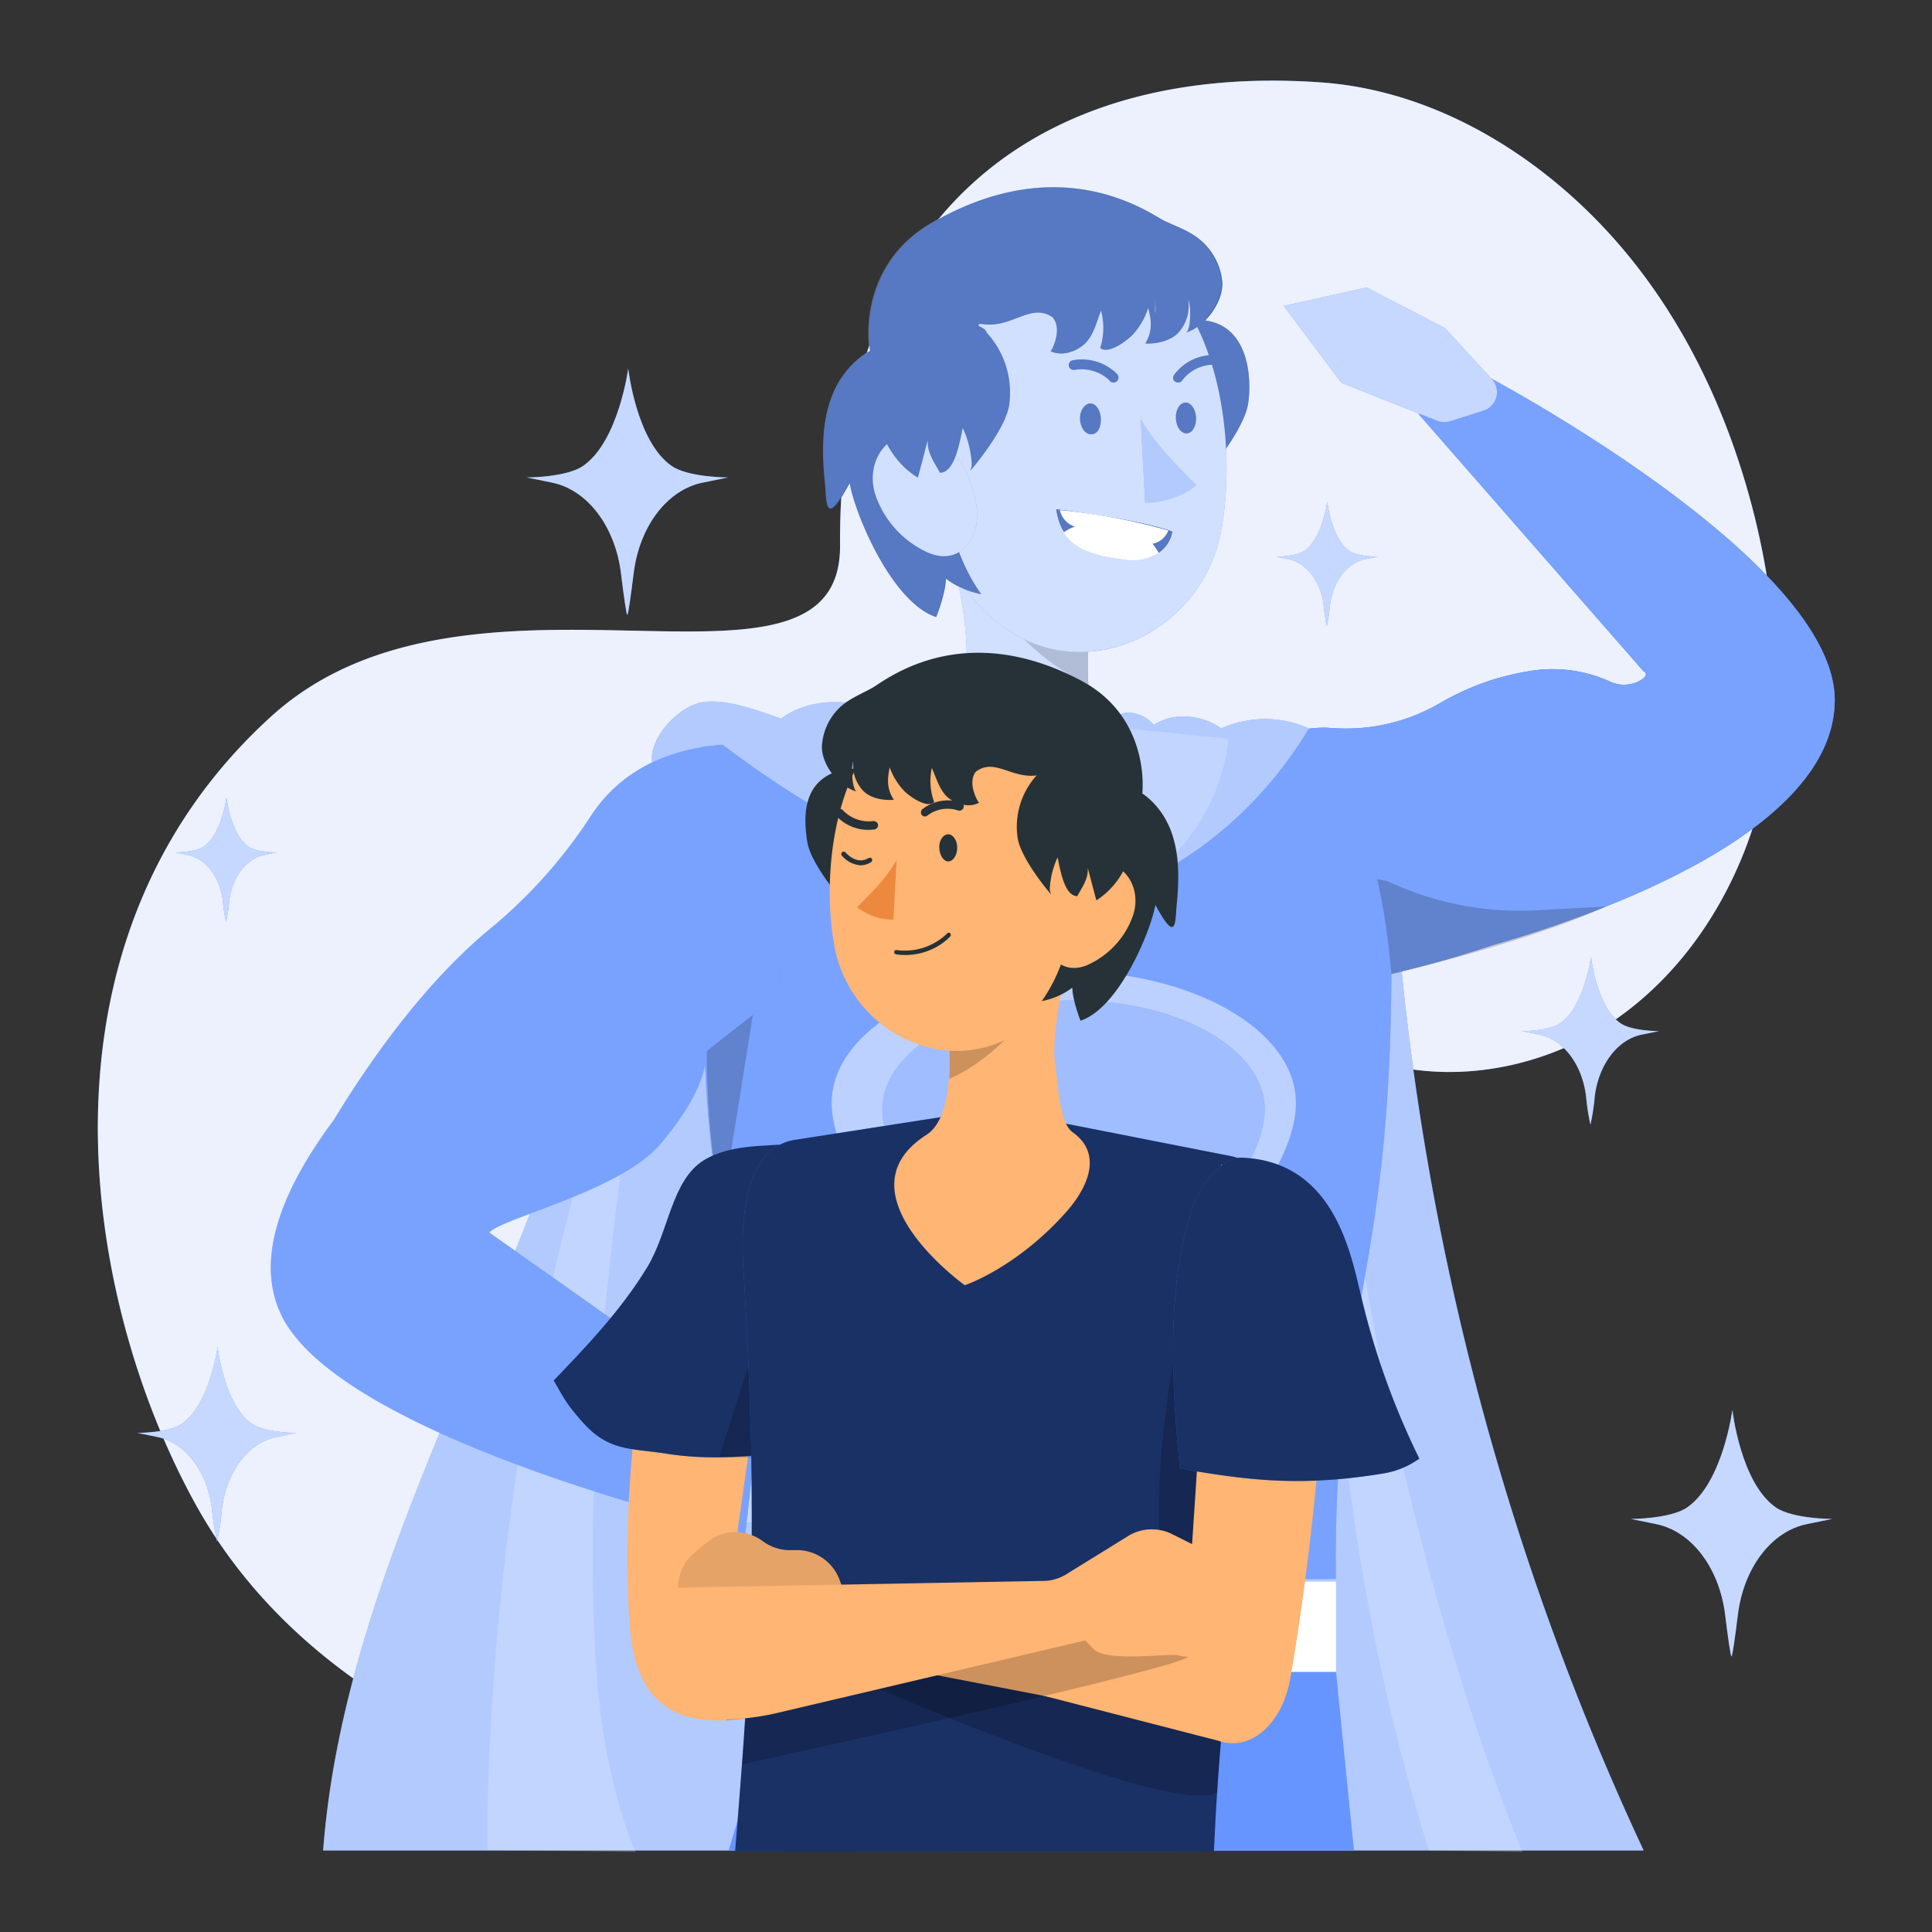 <?xml version="1.0" encoding="UTF-8" standalone="no"?>
<svg
   viewBox="0 0 420 420"
   version="1.1"
   id="svg109"
   sodipodi:docname="Self confidence-rafiki.svg"
   width="420"
   height="420"
   inkscape:version="1.3.2 (091e20e, 2023-11-25, custom)"
   xmlns:inkscape="http://www.inkscape.org/namespaces/inkscape"
   xmlns:sodipodi="http://sodipodi.sourceforge.net/DTD/sodipodi-0.dtd"
   xmlns="http://www.w3.org/2000/svg"
   xmlns:svg="http://www.w3.org/2000/svg">
  <rect x="0" y="0" width="420" height="420" fill="#333333" stroke="none"/>
  <defs
     id="defs109" />
  <sodipodi:namedview
     id="namedview109"
     pagecolor="#ffffff"
     bordercolor="#000000"
     borderopacity="0.25"
     inkscape:showpageshadow="2"
     inkscape:pageopacity="0.0"
     inkscape:pagecheckerboard="0"
     inkscape:deskcolor="#d1d1d1"
     inkscape:zoom="1.092"
     inkscape:cx="250"
     inkscape:cy="249.54212"
     inkscape:window-width="1920"
     inkscape:window-height="1001"
     inkscape:window-x="-9"
     inkscape:window-y="-9"
     inkscape:window-maximized="1"
     inkscape:current-layer="svg109" />
  <g
     id="freepik--background-simple--inject-511"
     transform="matrix(1.045,0,0,1.045,-38.812,-36.308)">
    <g
       style="opacity:0.9"
       id="g1">
      <path
         d="m 317.4,253.31 c 17.58,7.95 39.17,4.8 55.22,-6.07 16.05,-10.87 26.73,-28.62 31.17,-47.46 4.44,-18.84 3,-38.67 -1.6,-57.41 -5.46,-22.05 -15.52,-43.22 -31,-59.84 C 355.71,65.91 334.7,53.51 312,51.89 253.15,47.7 211.48,79.35 211.9,148.23 c 0.23,37.57 -76.84,-2.21 -118.36,35.57 -51.7,47 -39.15,121.47 -15.7,163.9 21.91,39.65 65.74,56.34 91.47,60.65 23.25,3.88 69.39,8.11 102.41,-29.17 24.41,-27.56 25.4,-101.05 25.31,-106.78 -0.09,-5.73 1.34,-11.73 5.22,-16 a 13.11,13.11 0 0 1 15.15,-3.09 z"
         style="fill:#407bff"
         id="path1" />
    </g>
    <g
       style="opacity:0.9"
       id="g2">
      <path
         d="m 317.4,253.31 c 17.58,7.95 39.17,4.8 55.22,-6.07 16.05,-10.87 26.73,-28.62 31.17,-47.46 4.44,-18.84 3,-38.67 -1.6,-57.41 -5.46,-22.05 -15.52,-43.22 -31,-59.84 C 355.71,65.91 334.7,53.51 312,51.89 253.15,47.7 211.48,79.35 211.9,148.23 c 0.23,37.57 -76.84,-2.21 -118.36,35.57 -51.7,47 -39.15,121.47 -15.7,163.9 21.91,39.65 65.74,56.34 91.47,60.65 23.25,3.88 69.39,8.11 102.41,-29.17 24.41,-27.56 25.4,-101.05 25.31,-106.78 -0.09,-5.73 1.34,-11.73 5.22,-16 a 13.11,13.11 0 0 1 15.15,-3.09 z"
         style="fill:#ffffff"
         id="path2" />
    </g>
  </g>
  <g
     id="freepik--character-2--inject-511"
     transform="matrix(1.045,0,0,1.045,-38.812,-36.308)">
    <path
       d="m 268.93,190.58 c -3.59,-2.32 -5,-7.76 -5.39,-13.47 a 68.45,68.45 0 0 1 0.53,-13 c 0.11,-1.1 0.27,-2.16 0.46,-3.16 a 28.56,28.56 0 0 1 0.64,-3 l -32.61,-13.46 c 3.58,5.4 6.31,22.69 5.55,28.25 -0.83,6.24 -1.08,15 -4.32,17.26 z"
       style="fill:#407bff"
       id="path3" />
    <g
       style="opacity:0.7"
       id="g4">
      <path
         d="m 268.93,190.58 c -3.59,-2.32 -5,-7.76 -5.39,-13.47 a 68.45,68.45 0 0 1 0.53,-13 c 0.11,-1.1 0.27,-2.16 0.46,-3.16 a 28.56,28.56 0 0 1 0.64,-3 l -32.61,-13.46 c 3.58,5.4 6.31,22.69 5.55,28.25 -0.83,6.24 -1.08,15 -4.32,17.26 z"
         style="fill:#ffffff"
         id="path4" />
    </g>
    <path
       d="m 233.79,190 c -7,5 -4,12.86 1.69,19.28 a 72,72 0 0 0 7.05,6.91 c 10.9,9.33 28,5.37 33.09,-8.05 2.23,-5.95 1.46,-12.33 -6.69,-17.55 z"
       style="fill:#ffb573"
       id="path5" />
    <path
       d="m 263.54,177.11 a 68.45,68.45 0 0 1 0.53,-13 c 0.11,-1.1 0.27,-2.16 0.46,-3.16 l -25.21,-4.84 c 5.29,5.24 12.68,15.96 24.22,21 z"
       style="opacity:0.2;isolation:isolate"
       id="path6" />
    <path
       d="m 296.8,118.64 c -0.8,5.42 -8.23,14.23 -7.87,13.7 a 3,3 0 0 0 0.3,-1.87 20.44,20.44 0 0 0 -1.77,-7.06 c -0.63,3 -1.59,9.29 -4.58,9.34 -1.19,-2.24 -2.65,-4.28 -2.44,-6.82 -0.69,2.6 -1.33,5.22 -2,7.82 -5.8,-3.57 -9.47,-11.81 -8.26,-18.69 a 13.13,13.13 0 0 1 1.71,-4.72 19.25,19.25 0 0 1 3.87,-4.19 c 3.79,-3.32 5.33,-4.86 10.31,-4.86 10.87,0 11.53,11.93 10.73,17.35 z"
       style="fill:#407bff"
       id="path7" />
    <path
       d="m 296.8,118.64 c -0.8,5.42 -8.23,14.23 -7.87,13.7 a 3,3 0 0 0 0.3,-1.87 20.44,20.44 0 0 0 -1.77,-7.06 c -0.63,3 -1.59,9.29 -4.58,9.34 -1.19,-2.24 -2.65,-4.28 -2.44,-6.82 -0.69,2.6 -1.33,5.22 -2,7.82 -5.8,-3.57 -9.47,-11.81 -8.26,-18.69 a 13.13,13.13 0 0 1 1.71,-4.72 19.25,19.25 0 0 1 3.87,-4.19 c 3.79,-3.32 5.33,-4.86 10.31,-4.86 10.87,0 11.53,11.93 10.73,17.35 z"
       style="opacity:0.3;isolation:isolate"
       id="path8" />
    <path
       d="m 291.17,145.18 c -4.05,22.07 -30.47,33.71 -47.91,17.9 -10.07,-9.11 -11.67,-20 -13.51,-36.92 -0.29,-2.57 -0.58,-5.27 -0.9,-8.14 a 30.44,30.44 0 0 1 1.34,-13.27 27.4,27.4 0 0 1 2.28,-5.11 30,30 0 0 1 35.83,-13.84 c 21.86,7.36 26.54,39.52 22.87,59.38 z"
       style="fill:#407bff"
       id="path9" />
    <path
       d="m 291.17,145.18 c -4.05,22.07 -30.47,33.71 -47.91,17.9 -10.07,-9.11 -11.67,-20 -13.51,-36.92 -0.29,-2.57 -0.58,-5.27 -0.9,-8.14 a 30.44,30.44 0 0 1 1.34,-13.27 27.4,27.4 0 0 1 2.28,-5.11 30,30 0 0 1 35.83,-13.84 c 21.86,7.36 26.54,39.52 22.87,59.38 z"
       style="opacity:0.7;fill:#ffffff"
       id="path10" />
    <path
       d="m 263.89,118.67 c 1.16,-0.08 2.17,1.32 2.26,3.09 0.09,1.77 -0.61,3.27 -1.91,3.34 -1.3,0.07 -2.32,-1.31 -2.42,-3.1 -0.1,-1.79 0.92,-3.26 2.07,-3.33 z"
       style="fill:#407bff"
       id="path11" />
    <path
       d="m 263.89,118.67 c 1.16,-0.08 2.17,1.32 2.26,3.09 0.09,1.77 -0.61,3.27 -1.91,3.34 -1.3,0.07 -2.32,-1.31 -2.42,-3.1 -0.1,-1.79 0.92,-3.26 2.07,-3.33 z"
       style="opacity:0.3;isolation:isolate"
       id="path12" />
    <path
       d="m 283.69,118.49 c 1.16,-0.08 2.17,1.3 2.27,3.07 0.1,1.77 -0.74,3.26 -1.92,3.34 -1.18,0.08 -2.19,-1.3 -2.29,-3.07 -0.1,-1.77 0.79,-3.27 1.94,-3.34 z"
       style="fill:#407bff"
       id="path13" />
    <path
       d="m 283.69,118.49 c 1.16,-0.08 2.17,1.3 2.27,3.07 0.1,1.77 -0.74,3.26 -1.92,3.34 -1.18,0.08 -2.19,-1.3 -2.29,-3.07 -0.1,-1.77 0.79,-3.27 1.94,-3.34 z"
       style="opacity:0.3;isolation:isolate"
       id="path14" />
    <path
       d="m 275.36,139.28 c 3,0.31 8.47,-1.51 10.64,-3.64 -4.13,-4.09 -8.74,-8.69 -11.57,-13.76 z"
       style="fill:#407bff"
       id="path15" />
    <path
       d="m 275.36,139.28 c 3,0.31 8.47,-1.51 10.64,-3.64 -4.13,-4.09 -8.74,-8.69 -11.57,-13.76 z"
       style="opacity:0.5;fill:#ffffff"
       id="path16" />
    <path
       d="m 260.58,111.71 a 8.42,8.42 0 0 1 7.3,2.11 v 0 a 1,1 0 0 0 0.21,0.25 1.049,1.049 0 1 0 1.37,-1.59 10.38,10.38 0 0 0 -9.09,-2.8 1,1 0 0 0 -0.88,1.18 0.91,0.91 0 0 0 0.22,0.49 1.07,1.07 0 0 0 0.87,0.36 z"
       style="fill:#407bff"
       id="path17" />
    <path
       d="m 260.58,111.71 a 8.42,8.42 0 0 1 7.3,2.11 v 0 a 1,1 0 0 0 0.21,0.25 1.049,1.049 0 1 0 1.37,-1.59 10.38,10.38 0 0 0 -9.09,-2.8 1,1 0 0 0 -0.88,1.18 0.91,0.91 0 0 0 0.22,0.49 1.07,1.07 0 0 0 0.87,0.36 z"
       style="opacity:0.3;isolation:isolate"
       id="path18" />
    <path
       d="m 290.92,109.59 v 0 a 1.06,1.06 0 0 0 -1.06,-1 10.21,10.21 0 0 0 -8.51,4.19 v 0 a 1,1 0 0 0 0.31,1.41 h 0.07 a 1,1 0 0 0 1.37,-0.34 8.25,8.25 0 0 1 6.78,-3.24 1,1 0 0 0 0.88,-0.45 1.34,1.34 0 0 0 0.16,-0.57 z"
       style="fill:#407bff"
       id="path19" />
    <path
       d="m 290.92,109.59 v 0 a 1.06,1.06 0 0 0 -1.06,-1 10.21,10.21 0 0 0 -8.51,4.19 v 0 a 1,1 0 0 0 0.31,1.41 h 0.07 a 1,1 0 0 0 1.37,-0.34 8.25,8.25 0 0 1 6.78,-3.24 1,1 0 0 0 0.88,-0.45 1.34,1.34 0 0 0 0.16,-0.57 z"
       style="opacity:0.3;isolation:isolate"
       id="path20" />
    <path
       d="m 241.27,158.35 a 17.9,17.9 0 0 1 -7.37,-3.24 c 0,2.93 -2,8 -2,8 -9.32,-3.07 -17,-21.71 -18,-27.89 -5.18,9.63 -4.73,4.09 -5.13,0 -0.58,-5.89 -0.73,-12 1.28,-17.55 2.01,-5.55 6.59,-10.52 12.43,-11.48 a 6.11,6.11 0 0 1 5.61,2.65 16.22,16.22 0 0 1 1.91,5.76 c 2.73,14.61 2.61,31.67 11.27,43.75 z"
       style="fill:#407bff"
       id="path21" />
    <path
       d="m 241.27,158.35 a 17.9,17.9 0 0 1 -7.37,-3.24 c 0,2.93 -2,8 -2,8 -9.32,-3.07 -17,-21.71 -18,-27.89 -5.18,9.63 -4.73,4.09 -5.13,0 -0.58,-5.89 -0.73,-12 1.28,-17.55 2.01,-5.55 6.59,-10.52 12.43,-11.48 a 6.11,6.11 0 0 1 5.61,2.65 16.22,16.22 0 0 1 1.91,5.76 c 2.73,14.61 2.61,31.67 11.27,43.75 z"
       style="opacity:0.3;isolation:isolate"
       id="path22" />
    <path
       d="m 228.06,124.85 c 7.13,0.16 11.48,9.15 12.24,15.3 0.89,6.85 -3.71,12.48 -10.32,9.45 a 20.41,20.41 0 0 1 -10.65,-11.7 c -2.21,-6.36 1.59,-13.2 8.73,-13.05 z"
       style="fill:#407bff"
       id="path23" />
    <path
       d="m 228.06,124.85 c 7.13,0.16 11.48,9.15 12.24,15.3 0.89,6.85 -3.71,12.48 -10.32,9.45 a 20.41,20.41 0 0 1 -10.65,-11.7 c -2.21,-6.36 1.59,-13.2 8.73,-13.05 z"
       style="opacity:0.7;fill:#ffffff"
       id="path24" />
    <path
       d="m 242.34,103.88 a 18.42,18.42 0 0 1 4.74,15.12 c -0.83,5.42 -8.5,14.22 -8.14,13.69 a 3,3 0 0 0 0.32,-1.87 20.1,20.1 0 0 0 -1.84,-7.06 c -0.65,3 -1.64,9.29 -4.73,9.33 -1.23,-2.23 -2.74,-4.27 -2.53,-6.82 -0.71,2.61 -1.37,5.23 -2.08,7.83 -6,-3.58 -9.8,-11.82 -8.56,-18.7 a 12.87,12.87 0 0 1 1.77,-4.72 19.8,19.8 0 0 1 4,-4.19 c 3.92,-3.32 9.11,-6.63 13.84,-4.64 0.68,0.32 3.39,1.31 3.21,2.03 z"
       style="fill:#407bff"
       id="path25" />
    <path
       d="m 242.34,103.88 a 18.42,18.42 0 0 1 4.74,15.12 c -0.83,5.42 -8.5,14.22 -8.14,13.69 a 3,3 0 0 0 0.32,-1.87 20.1,20.1 0 0 0 -1.84,-7.06 c -0.65,3 -1.64,9.29 -4.73,9.33 -1.23,-2.23 -2.74,-4.27 -2.53,-6.82 -0.71,2.61 -1.37,5.23 -2.08,7.83 -6,-3.58 -9.8,-11.82 -8.56,-18.7 a 12.87,12.87 0 0 1 1.77,-4.72 19.8,19.8 0 0 1 4,-4.19 c 3.92,-3.32 9.11,-6.63 13.84,-4.64 0.68,0.32 3.39,1.31 3.21,2.03 z"
       style="opacity:0.3;isolation:isolate"
       id="path26" />
    <path
       d="m 281,145.34 c 0,0 -6.11,-2.48 -24.12,-4.63 1,6.54 5,9.3 14.21,10.3 9.21,1 9.91,-5.67 9.91,-5.67 z"
       style="fill:#263238"
       id="path27" />
    <path
       d="m 280.18,145.11 a 4.43,4.43 0 0 1 -3.39,2.78 81.38,81.38 0 0 1 -15.65,-3.48 4.67,4.67 0 0 1 -3.52,-3.54 125.51,125.51 0 0 1 22.56,4.24 z"
       style="fill:#ffffff"
       id="path28" />
    <path
       d="m 276.43,147.35 a 47.41,47.41 0 0 0 -14.22,-3.35 7.6,7.6 0 0 0 -3.77,1.5 c 2,3.24 6,4.85 12.57,5.59 a 10.48,10.48 0 0 0 7.18,-1.31 11.2,11.2 0 0 0 -1.76,-2.43 z"
       style="fill:#ffffff"
       id="path29" />
    <path
       d="m 292.75,188.49 a 40.57,40.57 0 0 1 -7.85,20 c -0.32,0.43 -0.65,0.86 -1,1.28 -9.72,12.31 -27.19,16.13 -41.72,9.66 A 85.64,85.64 0 0 1 229,212.29 c -8.24,-5.54 -15.35,-13.24 -18.7,-22.28 l 25.55,-3.29 17.47,-2.25 11.94,1.22 z"
       style="fill:#ffb573"
       id="path30" />
    <path
       d="m 166.42,204.87 c -1,75 -56.35,140 -62.06,214.83 H 379.07 A 566.8,566.8 0 0 1 328.47,234.2 L 324.22,190 H 183.63 c 0,0 -17.11,7.53 -17.21,14.87 z"
       style="fill:#407bff"
       id="path31" />
    <path
       d="m 166.42,204.87 c -1,75 -56.35,140 -62.06,214.83 H 379.07 A 566.8,566.8 0 0 1 328.47,234.2 L 324.22,190 H 183.63 c 0,0 -17.11,7.53 -17.21,14.87 z"
       style="opacity:0.6;fill:#ffffff"
       id="path32" />
    <path
       d="m 138.54,419.6 c 0,0 -1.6,-77.23 24,-157.13 25.6,-79.9 -6.54,23.96 -1.54,116.53 1.42,26.69 8.41,41 8.41,41 z"
       style="opacity:0.2;fill:#ffffff"
       id="path33" />
    <path
       d="m 353.86,420 c 0,0 -33.56,-77.83 -39.59,-180.56 0,0 -8.22,90.91 20.14,180.26 z"
       style="opacity:0.2;fill:#ffffff"
       id="path34" />
    <path
       d="m 344.89,177.18 a 3.07,3.07 0 0 1 0.42,-0.17 l -0.16,0.07 z"
       style="fill:#407bff"
       id="path35" />
    <path
       d="m 347.1,176.36 -0.71,0.26 -0.58,0.21 h -0.09 l -0.41,0.15 c 0.57,-0.2 1.17,-0.41 1.79,-0.62 z"
       style="fill:#407bff"
       id="path36" />
    <path
       d="m 418.82,180.34 c 0,27.44 -49.24,44.71 -71.21,51 -20.84,7 -33.34,8.05 -33.34,8.05 -0.77,-7.25 -16.49,-49.8 -16.49,-49.8 0,0 9.4,-4 16.14,-3.4 h 0.17 a 38.74,38.74 0 0 0 22.61,-5.18 57.63,57.63 0 0 1 7.74,-3.73 l 0.45,-0.17 0.26,-0.1 0.57,-0.22 h 0.09 l 0.58,-0.21 0.71,-0.26 0.83,-0.27 0.25,-0.08 0.26,-0.08 0.19,-0.05 h 0.07 a 54.53,54.53 0 0 1 5.91,-1.36 28.84,28.84 0 0 1 17.34,2 6.91,6.91 0 0 0 6.58,-0.27 c 1,-0.64 1.43,-1.33 0.47,-1.87 l -46.74,-53.46 14.25,-7.83 c 0,0 72.31,38.21 72.31,67.29 z"
       style="fill:#407bff"
       id="path37" />
    <path
       d="m 418.82,180.34 c 0,27.44 -49.24,44.71 -71.21,51 -20.84,7 -33.34,8.05 -33.34,8.05 -0.77,-7.25 -16.49,-49.8 -16.49,-49.8 0,0 9.4,-4 16.14,-3.4 h 0.17 a 38.74,38.74 0 0 0 22.61,-5.18 57.63,57.63 0 0 1 7.74,-3.73 l 0.45,-0.17 0.26,-0.1 0.57,-0.22 h 0.09 l 0.58,-0.21 0.71,-0.26 0.83,-0.27 0.25,-0.08 0.26,-0.08 0.19,-0.05 h 0.07 a 54.53,54.53 0 0 1 5.91,-1.36 28.84,28.84 0 0 1 17.34,2 6.91,6.91 0 0 0 6.58,-0.27 c 1,-0.64 1.43,-1.33 0.47,-1.87 l -46.74,-53.46 14.25,-7.83 c 0,0 72.31,38.21 72.31,67.29 z"
       style="fill:#407bff"
       id="path38" />
    <g
       style="opacity:0.3"
       id="g39">
      <path
         d="m 418.82,180.34 c 0,27.44 -49.24,44.71 -71.21,51 -20.84,7 -33.34,8.05 -33.34,8.05 -0.77,-7.25 -16.49,-49.8 -16.49,-49.8 0,0 9.4,-4 16.14,-3.4 h 0.17 a 38.74,38.74 0 0 0 22.61,-5.18 57.63,57.63 0 0 1 7.74,-3.73 l 0.45,-0.17 0.26,-0.1 0.57,-0.22 h 0.09 l 0.58,-0.21 0.71,-0.26 0.83,-0.27 0.25,-0.08 0.26,-0.08 0.19,-0.05 h 0.07 a 54.53,54.53 0 0 1 5.91,-1.36 28.84,28.84 0 0 1 17.34,2 6.91,6.91 0 0 0 6.58,-0.27 c 1,-0.64 1.43,-1.33 0.47,-1.87 l -46.74,-53.46 14.25,-7.83 c 0,0 72.31,38.21 72.31,67.29 z"
         style="fill:#ffffff"
         id="path39" />
    </g>
    <path
       d="m 336.11,122.27 -19.92,-7.89 -12,-16 17.24,-3.83 16.3,8.45 9.78,10.64 a 4,4 0 0 1 -1.72,6.51 l -7,2.23 a 4,4 0 0 1 -2.68,-0.11 z"
       style="fill:#407bff"
       id="path40" />
    <path
       d="m 336.11,122.27 -19.92,-7.89 -12,-16 17.24,-3.83 16.3,8.45 9.78,10.64 a 4,4 0 0 1 -1.72,6.51 l -7,2.23 a 4,4 0 0 1 -2.68,-0.11 z"
       style="opacity:0.7;fill:#ffffff"
       id="path41" />
    <path
       d="m 323.07,217.57 2,20.23 c 0,0 29.49,-6.84 46.16,-14.47 l -13.39,0.73 A 65.1,65.1 0 0 1 325.63,218 Z"
       style="opacity:0.2;isolation:isolate"
       id="path42" />
    <path
       d="m 326.6,237.33 c -0.29,64.39 -12.12,70.47 -11.56,125.89 0,0 -111.49,0.45 -115.27,0.55 -9,-74.58 -18.17,-78 -15.75,-135.27 -1.17,-18.81 9.5,-35.35 20.23,-37.5 l 49.09,-6.53 47.22,5 c 12,1.72 22.85,11.18 26.04,47.86 z"
       style="fill:#407bff"
       id="path43" />
    <path
       d="m 326.6,237.33 c -0.29,64.39 -12.12,70.47 -11.56,125.89 0,0 -111.49,0.45 -115.27,0.55 -9,-74.58 -18.17,-78 -15.75,-135.27 -1.17,-18.81 9.5,-35.35 20.23,-37.5 l 49.09,-6.53 47.22,5 c 12,1.72 22.85,11.18 26.04,47.86 z"
       style="opacity:0.3;fill:#ffffff"
       id="path44" />
    <path
       d="m 246.08,111.58 c -3,-6.6 -7,-9.79 -4.67,-9.43 6.26,1 10.09,-4.51 14.69,-1.41 2.24,2.56 -0.34,7.32 -0.45,7.06 2.3,1.09 5.17,0.23 7.06,-1.45 1.89,-1.68 2.55,-4.62 3.48,-7 a 13.68,13.68 0 0 1 -0.18,7.79 c 1.65,1.31 5.05,-1.15 6.6,-2.58 A 15,15 0 0 0 276,98.8 c 0.59,2.3 1.05,4.64 -0.6,7.41 2.34,0.13 5.41,-0.59 6.95,-2.34 a 8.35,8.35 0 0 0 2,-6.75 c 0.53,1.18 0.61,6 -0.44,6.81 4,-1.31 7.71,-6.31 7.5,-10.48 A 13.07,13.07 0 0 0 284.88,83.3 c -1.79,-1.07 -3.78,-1.77 -5.66,-2.69 -2.89,-1.42 -21.25,-15.12 -48.21,0.5 -16.73,9.7 -13.46,29 -11.47,31.1 2.47,2.59 6.36,3.46 9.95,3.1 3.59,-0.36 17.37,-1.98 16.59,-3.73 z"
       style="fill:#407bff"
       id="path45" />
    <path
       d="m 246.08,111.58 c -3,-6.6 -7,-9.79 -4.67,-9.43 6.26,1 10.09,-4.51 14.69,-1.41 2.24,2.56 -0.34,7.32 -0.45,7.06 2.3,1.09 5.17,0.23 7.06,-1.45 1.89,-1.68 2.55,-4.62 3.48,-7 a 13.68,13.68 0 0 1 -0.18,7.79 c 1.65,1.31 5.05,-1.15 6.6,-2.58 A 15,15 0 0 0 276,98.8 c 0.59,2.3 1.05,4.64 -0.6,7.41 2.34,0.13 5.41,-0.59 6.95,-2.34 a 8.35,8.35 0 0 0 2,-6.75 c 0.53,1.18 0.61,6 -0.44,6.81 4,-1.31 7.71,-6.31 7.5,-10.48 A 13.07,13.07 0 0 0 284.88,83.3 c -1.79,-1.07 -3.78,-1.77 -5.66,-2.69 -2.89,-1.42 -21.25,-15.12 -48.21,0.5 -16.73,9.7 -13.46,29 -11.47,31.1 2.47,2.59 6.36,3.46 9.95,3.1 3.59,-0.36 17.37,-1.98 16.59,-3.73 z"
       style="opacity:0.3;isolation:isolate"
       id="path46" />
    <path
       d="m 281,145.34 c 0,0 -6.11,-2.48 -24.12,-4.63 1,6.54 5,9.3 14.21,10.3 9.21,1 9.91,-5.67 9.91,-5.67 z"
       style="fill:#407bff"
       id="path47" />
    <path
       d="m 281,145.34 c 0,0 -6.11,-2.48 -24.12,-4.63 1,6.54 5,9.3 14.21,10.3 9.21,1 9.91,-5.67 9.91,-5.67 z"
       style="opacity:0.3;isolation:isolate"
       id="path48" />
    <path
       d="m 280.18,145.11 a 4.43,4.43 0 0 1 -3.39,2.78 81.38,81.38 0 0 1 -15.65,-3.48 4.67,4.67 0 0 1 -3.52,-3.54 125.51,125.51 0 0 1 22.56,4.24 z"
       style="fill:#ffffff"
       id="path49" />
    <path
       d="m 276.43,147.35 a 47.41,47.41 0 0 0 -14.22,-3.35 7.6,7.6 0 0 0 -3.77,1.5 c 2,3.24 6,4.85 12.57,5.59 a 10.48,10.48 0 0 0 7.18,-1.31 11.2,11.2 0 0 0 -1.76,-2.43 z"
       style="fill:#ffffff"
       id="path50" />
    <path
       d="m 194,335.37 c 0,0 23.58,-12.5 23.45,-11.13 -0.13,1.37 0.49,27.82 0.49,27.82 l -25.71,-0.59 z"
       style="fill:#407bff"
       id="path51" />
    <path
       d="m 217.43,324.24 c 0,0 21.71,0.71 21.59,3.12 -0.12,2.41 -2.46,22.64 -2.46,22.64 l -18.64,2.07 z"
       style="fill:#407bff"
       id="path52" />
    <g
       style="opacity:0.7"
       id="g53">
      <path
         d="m 239,327.36 c -0.12,2.42 -2.45,22.63 -2.45,22.63 l -18.64,2.07 -25.71,-0.59 1.77,-16.1 c 0,0 23.58,-12.5 23.45,-11.13 0.01,0 21.72,0.76 21.58,3.12 z"
         style="fill:#ffffff"
         id="path53" />
    </g>
    <path
       d="m 292.75,188.49 a 40.57,40.57 0 0 1 -7.85,20 c -0.32,0.43 -0.65,0.86 -1,1.28 -9.72,12.31 -27.19,16.13 -41.72,9.66 A 85.64,85.64 0 0 1 229,212.29 c -8.24,-5.54 -15.35,-13.24 -18.7,-22.28 l 25.55,-3.29 17.47,-2.25 11.94,1.22 z"
       style="fill:#407bff"
       id="path54" />
    <path
       d="m 292.75,188.49 a 40.57,40.57 0 0 1 -7.85,20 c -0.32,0.43 -0.65,0.86 -1,1.28 -9.72,12.31 -27.19,16.13 -41.72,9.66 A 85.64,85.64 0 0 1 229,212.29 c -8.24,-5.54 -15.35,-13.24 -18.7,-22.28 l 25.55,-3.29 17.47,-2.25 11.94,1.22 z"
       style="opacity:0.7;fill:#ffffff"
       id="path55" />
    <path
       d="m 184.18,253.43 a 196,196 0 0 0 3,33.54 l 8.35,-52.12 z"
       style="opacity:0.2;isolation:isolate"
       id="path56" />
    <path
       d="m 138.92,291.14 55.85,39.46 -2.56,23.21 c 0,0 -83.82,-19.27 -96.51,-45.42 -5.93,-12.2 0.75,-27.12 11.07,-40.92 a 0.09,0.09 0 0 0 0,-0.05 c 12.27,-20.07 23.42,-32 31.83,-39.05 a 103.47,103.47 0 0 0 21.24,-23.55 c 14.48,-22.73 47,-13.52 47,-13.52 -7.41,17.34 -7.49,50.32 -7.49,50.32 0,0 -7.27,5.48 -15.21,11.81 -0.08,5.35 -3.33,11.9 -9.61,19.3 -8.25,9.76 -32.79,15.32 -35.61,18.41 z"
       style="fill:#407bff"
       id="path57" />
    <path
       d="m 138.92,291.14 55.85,39.46 -2.56,23.21 c 0,0 -83.82,-19.27 -96.51,-45.42 -5.93,-12.2 0.75,-27.12 11.07,-40.92 a 0.09,0.09 0 0 0 0,-0.05 c 12.27,-20.07 23.42,-32 31.83,-39.05 a 103.47,103.47 0 0 0 21.24,-23.55 c 14.48,-22.73 47,-13.52 47,-13.52 -7.41,17.34 -7.49,50.32 -7.49,50.32 0,0 -7.27,5.48 -15.21,11.81 -0.08,5.35 -3.33,11.9 -9.61,19.3 -8.25,9.76 -32.79,15.32 -35.61,18.41 z"
       style="opacity:0.3;fill:#ffffff"
       id="path58" />
    <path
       d="m 181.11,184.58 a 199.3,199.3 0 0 0 59.3,34.06 c 0,-6.77 -2.16,-20.45 -6,-28.93 -1.09,-2.38 -2.47,-4.77 -4.7,-6.14 -2.23,-1.37 -5.5,-1.36 -7.16,0.67 -6.34,-4.48 -16.77,-4.69 -22.92,0 -4.76,-1.65 -11.52,-4.27 -16.48,-3.38 -4.96,0.89 -11.08,7.5 -10.34,12.49 a 38.76,38.76 0 0 1 14.6,-3.74 c -1.36,-1.61 -0.03,0.05 -6.3,-5.03 z"
       style="fill:#407bff"
       id="path59" />
    <path
       d="m 181.11,184.58 a 199.3,199.3 0 0 0 59.3,34.06 c 0,-6.77 -2.16,-20.45 -6,-28.93 -1.09,-2.38 -2.47,-4.77 -4.7,-6.14 -2.23,-1.37 -5.5,-1.36 -7.16,0.67 -6.34,-4.48 -16.77,-4.69 -22.92,0 -4.76,-1.65 -11.52,-4.27 -16.48,-3.38 -4.96,0.89 -11.08,7.5 -10.34,12.49 a 38.76,38.76 0 0 1 14.6,-3.74 c -1.36,-1.61 -0.03,0.05 -6.3,-5.03 z"
       style="opacity:0.6;fill:#ffffff"
       id="path60" />
    <path
       d="m 309.43,186.29 a 22.13,22.13 0 0 0 -18.25,0 c -3.92,-2.87 -9.95,-3.48 -14,-0.73 A 7.16,7.16 0 0 0 272.01,183 c -2,-0.07 -3.28,1.31 -4.65,2.74 2.88,1.45 4.35,4.68 5.37,7.74 a 64.66,64.66 0 0 1 3.27,24.09 c 13.8,-6.74 25.51,-18.05 33.43,-31.28 z"
       style="fill:#407bff"
       id="path61" />
    <path
       d="m 309.43,186.29 a 22.13,22.13 0 0 0 -18.25,0 c -3.92,-2.87 -9.95,-3.48 -14,-0.73 A 7.16,7.16 0 0 0 272.01,183 c -2,-0.07 -3.28,1.31 -4.65,2.74 2.88,1.45 4.35,4.68 5.37,7.74 a 64.66,64.66 0 0 1 3.27,24.09 c 13.8,-6.74 25.51,-18.05 33.43,-31.28 z"
       style="opacity:0.6;fill:#ffffff"
       id="path62" />
    <path
       d="m 306.73,264.22 c 0,15.19 -21.62,42.34 -48.29,42.34 -26.67,0 -48.29,-27.15 -48.29,-42.34 0,-15.19 21.62,-27.51 48.29,-27.51 26.67,0 48.29,12.29 48.29,27.51 z"
       style="opacity:0.5;fill:#ffffff"
       id="path63" />
    <path
       d="m 300.24,265.53 c 0,12.51 -17.81,34.88 -39.78,34.88 -21.97,0 -39.77,-22.41 -39.77,-34.88 0,-12.47 17.8,-22.67 39.77,-22.67 21.97,0 39.78,10.14 39.78,22.67 z"
       style="fill:#407bff"
       id="path64" />
    <path
       d="m 300.24,265.53 c 0,12.51 -17.81,34.88 -39.78,34.88 -21.97,0 -39.77,-22.41 -39.77,-34.88 0,-12.47 17.8,-22.67 39.77,-22.67 21.97,0 39.78,10.14 39.78,22.67 z"
       style="opacity:0.5;fill:#ffffff"
       id="path65" />
    <rect
       x="199.77"
       y="363.77"
       width="115.29"
       height="18.81"
       style="fill:#ffffff"
       id="rect65" />
    <polygon
       points="188.74,419.7 318.79,419.7 315.07,382.58 199.77,382.58 "
       style="fill:#407bff"
       id="polygon65" />
    <polygon
       points="188.74,419.7 318.79,419.7 315.07,382.58 199.77,382.58 "
       style="opacity:0.2;fill:#ffffff"
       id="polygon66" />
    <rect
       x="250.75"
       y="362.57"
       width="34.47"
       height="20.61"
       style="fill:#263238"
       id="rect66" />
    <rect
       x="250.75"
       y="362.57"
       width="34.47"
       height="20.61"
       style="opacity:0.7;fill:#ffffff"
       id="rect67" />
    <polygon
       points="255.03,383.18 262.55,383.18 273.02,362.57 265.18,362.57 "
       style="opacity:0.7;fill:#ffffff"
       id="polygon67" />
    <polygon
       points="266.09,383.18 271.46,383.18 281.93,362.57 276.24,362.57 "
       style="opacity:0.7;fill:#ffffff"
       id="polygon68" />
    <path
       d="m 296.8,118.59 c -0.42,2.83 -2.63,6.57 -4.61,9.43 a 75,75 0 0 1 -1,17.11 30.68,30.68 0 0 1 -27.66,25.13 61.82,61.82 0 0 0 0,6.8 29.3,29.3 0 0 0 1.72,8.58 v 0 l 27.47,2.8 a 40.57,40.57 0 0 1 -7.85,20 c -0.32,0.43 -0.65,0.86 -1,1.28 -9.72,12.31 -27.19,16.13 -41.72,9.66 A 85.64,85.64 0 0 1 229,212.24 C 220.76,206.7 213.65,199 210.3,189.96 l 25.55,-3.29 v 0 c 1.32,-3.74 1.62,-9.5 2.22,-14 0.42,-3.07 -0.22,-9.71 -1.48,-15.94 a 17.7,17.7 0 0 1 -2.73,-1.68 c 0,2.93 -2,8 -2,8 -9.32,-3.07 -17,-21.71 -18,-27.89 -5.19,9.63 -4.73,4.09 -5.13,0 -0.58,-5.89 -0.73,-12 1.28,-17.55 a 18.77,18.77 0 0 1 8,-9.89 c -1,-6.78 0.38,-19.39 12.88,-26.64 27,-15.62 45.32,-1.92 48.21,-0.5 1.88,0.92 3.86,1.62 5.66,2.69 a 13.07,13.07 0 0 1 6.53,10.15 c 0.13,2.72 -1.39,5.78 -3.57,7.95 9.28,1.19 9.84,12.11 9.08,17.22 z"
       style="opacity:0.2;fill:#ffffff"
       id="path68" />
    <path
       d="m 277.61,99.93 -0.34,-0.57 a 6.72,6.72 0 0 0 0,-2.24 8.9,8.9 0 0 1 0.34,2.81 z"
       style="opacity:0.2;fill:#ffffff"
       id="path69" />
  </g>
  <g
     id="freepik--character-1--inject-511"
     transform="matrix(1.045,0,0,1.045,-38.812,-36.308)">
    <path
       d="m 202.14,389.82 a 66.9,66.9 0 0 1 -8.59,2.18 v 0 c -0.45,0.08 -0.89,0.16 -1.32,0.22 -1.41,0.21 -2.73,0.34 -4,0.4 -19.35,1 -19.85,-15.16 -20.33,-23.39 a 242.52,242.52 0 0 1 0.82,-33 c 1.34,-15.27 3.88,-31.13 7.57,-43 5.34,-17.12 14,-19 21.35,-19.13 v 0 c 1.42,0 2.81,0 4.11,0 0,0 -0.94,4.85 -1.39,9.53 l -2.92,20.74 -4.06,28.78 v 0 l -0.63,4.49 v 0.25 l -2.2,15.58 -0.51,3.59 c -0.23,2.39 -0.4,5.76 2.21,7.68 a 5.34,5.34 0 0 0 1.2,0.7 c 1.7,0.76 4.21,1.07 7.86,0.64 l 0.37,10.22 0.07,1.84 0.12,3.18 0.2,5.78 z"
       style="fill:#ffb573"
       id="path70" />
    <path
       d="m 158.15,330.4 c 5.54,6.33 10,5.56 17.66,6.76 7.66,1.2 14.26,0.78 22,0.07 1.57,-21.53 4.22,-43 4,-64.51 -6.28,0.47 -13,0.21 -18.15,3.33 -6.86,4.17 -7.32,14.88 -11.94,22.43 -5.46,8.92 -12.46,16.23 -19.39,23.45 2.52,4.4 2.67,4.82 5.82,8.47 z"
       style="fill:#407bff"
       id="path71" />
    <g
       style="opacity:0.6;isolation:isolate"
       id="g72">
      <path
         d="m 158.15,330.4 c 5.54,6.33 10,5.56 17.66,6.76 7.66,1.2 14.26,0.78 22,0.07 1.57,-21.53 4.22,-43 4,-64.51 -6.28,0.47 -13,0.21 -18.15,3.33 -6.86,4.17 -7.32,14.88 -11.94,22.43 -5.46,8.92 -12.46,16.23 -19.39,23.45 2.52,4.4 2.67,4.82 5.82,8.47 z"
         id="path72" />
    </g>
    <polygon
       points="186.76,337.92 200.24,337.92 197.44,304.36 "
       style="opacity:0.2;isolation:isolate"
       id="polygon72" />
    <path
       d="m 300.62,342.62 c -1.23,5.5 -2.7,10.89 -4.2,17.76 v 0 c -0.32,1.47 -0.65,3 -1,4.64 -0.45,2.28 -0.9,4.7 -1.33,7.34 v 0 c -0.48,3 -0.95,6.2 -1.4,9.76 -0.4,3.08 -0.77,6.4 -1.12,10 v 0 c -0.15,1.57 -0.31,3.19 -0.45,4.89 -0.28,3.31 -0.55,6.84 -0.79,10.61 -0.24,3.77 -0.46,7.95 -0.66,12.33 -3.26,-0.08 -99.61,0 -99.61,0 0.54,-6.41 1,-12.44 1.44,-18.26 0.23,-3.23 0.46,-6.39 0.65,-9.51 v -0.07 c 0.07,-1 0.13,-1.9 0.18,-2.84 0.15,-2.38 0.28,-4.73 0.4,-7.07 0.29,-5.6 0.51,-11.14 0.65,-16.79 0,-0.24 0,-0.48 0,-0.72 0.08,-3.48 0.13,-7 0.15,-10.62 0,-5.2 0,-10.57 -0.11,-16.21 0,-0.1 0,-0.2 0,-0.3 0,-1.46 -0.05,-2.94 -0.09,-4.44 v 0 c -0.12,-4.6 -0.28,-9.4 -0.5,-14.45 v 0 c -0.27,-6.3 -0.62,-13 -1.06,-20.14 -0.52,-8.45 0.08,-19.68 5.81,-24.45 v 0 a 9.55,9.55 0 0 1 1.85,-1.22 10.32,10.32 0 0 1 3.13,-1 l 30.25,-4.71 10.55,-1.64 15.54,3 34.1,6.7 a 11.88,11.88 0 0 1 1.21,0.3 10.5,10.5 0 0 1 5.5,3.84 c 3.52,4.71 4.25,13 3.55,24.16 0.87,19.29 -0.48,29.37 -2.64,39.11 z"
       style="fill:#407bff"
       id="path73" />
    <path
       d="m 300.62,342.62 c -1.23,5.5 -2.7,10.89 -4.2,17.76 v 0 c -0.32,1.47 -0.65,3 -1,4.64 -0.45,2.28 -0.9,4.7 -1.33,7.34 v 0 c -0.48,3 -0.95,6.2 -1.4,9.76 -0.4,3.08 -0.77,6.4 -1.12,10 v 0 c -0.15,1.57 -0.31,3.19 -0.45,4.89 -0.28,3.31 -0.55,6.84 -0.79,10.61 -0.24,3.77 -0.46,7.95 -0.66,12.33 -3.26,-0.08 -99.61,0 -99.61,0 0.54,-6.41 1,-12.44 1.44,-18.26 0.23,-3.23 0.46,-6.39 0.65,-9.51 v -0.07 c 0.07,-1 0.13,-1.9 0.18,-2.84 0.15,-2.38 0.28,-4.73 0.4,-7.07 0.29,-5.6 0.51,-11.14 0.65,-16.79 0,-0.24 0,-0.48 0,-0.72 0.08,-3.48 0.13,-7 0.15,-10.62 0,-5.2 0,-10.57 -0.11,-16.21 0,-0.1 0,-0.2 0,-0.3 0,-1.46 -0.05,-2.94 -0.09,-4.44 v 0 c -0.12,-4.6 -0.28,-9.4 -0.5,-14.45 v 0 c -0.27,-6.3 -0.62,-13 -1.06,-20.14 -0.52,-8.45 0.08,-19.68 5.81,-24.45 v 0 a 9.55,9.55 0 0 1 1.85,-1.22 10.32,10.32 0 0 1 3.13,-1 l 30.25,-4.71 10.55,-1.64 15.54,3 34.1,6.7 a 11.88,11.88 0 0 1 1.21,0.3 10.5,10.5 0 0 1 5.5,3.84 c 3.52,4.71 4.25,13 3.55,24.16 0.87,19.29 -0.48,29.37 -2.64,39.11 z"
       style="opacity:0.6;isolation:isolate"
       id="path74" />
    <path
       d="m 260.31,270.31 c 6.06,4.32 3.49,11.11 -1.45,16.66 -10.29,11.55 -21,15.14 -21,15.14 -0.16,-0.07 -26.73,-19.27 -8,-31.28 3.1,-2 4.31,-6.71 4.65,-11.64 a 59.79,59.79 0 0 0 -0.45,-11.28 c -0.09,-0.94 -0.24,-1.86 -0.4,-2.73 -0.16,-0.87 -0.34,-1.75 -0.55,-2.56 L 261.38,231 c -3.1,4.66 -5.46,19.6 -4.8,24.41 0.72,5.38 0.93,12.91 3.73,14.9 z"
       style="fill:#ffb573"
       id="path75" />
    <path
       d="m 234.6,259.19 a 59.79,59.79 0 0 0 -0.45,-11.28 c -0.09,-0.94 -0.24,-1.86 -0.4,-2.73 L 255.54,241 c -4.54,4.57 -10.98,13.83 -20.94,18.19 z"
       style="opacity:0.2;isolation:isolate"
       id="path76" />
    <path
       d="m 205.07,209.84 c 0.71,4.68 7.34,12.29 7,11.83 a 2.53,2.53 0 0 1 -0.27,-1.61 17.32,17.32 0 0 1 1.59,-6.11 c 0.55,2.62 1.41,8 4.08,8.07 1.06,-1.93 2.37,-3.69 2.19,-5.89 0.62,2.25 1.18,4.51 1.79,6.76 a 16.56,16.56 0 0 0 7.4,-16.15 11.24,11.24 0 0 0 -1.52,-4.09 16.91,16.91 0 0 0 -3.43,-3.65 c -3.38,-2.87 -7.69,-5.22 -12,-4 -8.14,2.32 -7.54,10.16 -6.83,14.84 z"
       style="fill:#263238"
       id="path77" />
    <path
       d="m 210.73,231.59 c 3.5,19.07 26.33,29.13 41.4,15.47 8.7,-7.87 10.09,-17.26 11.67,-31.9 0.25,-2.22 0.5,-4.55 0.79,-7 a 26.31,26.31 0 0 0 -1.17,-11.46 22.87,22.87 0 0 0 -2,-4.42 25.94,25.94 0 0 0 -31,-12 c -18.82,6.36 -22.86,34.15 -19.69,51.31 z"
       style="fill:#ffb573"
       id="path78" />
    <path
       d="m 229.25,204.54 a 0.75,0.75 0 0 1 -0.35,-0.26 0.89,0.89 0 0 1 0.18,-1.24 v 0 a 8.71,8.71 0 0 1 8,-1.36 0.88,0.88 0 0 1 0.48,1.15 v 0 a 0.91,0.91 0 0 1 -1.17,0.5 6.87,6.87 0 0 0 -6.34,1.09 0.82,0.82 0 0 1 -0.8,0.12 z"
       style="fill:#263238"
       id="path79" />
    <path
       d="m 219.59,205.88 a 0.94,0.94 0 0 0 -0.78,-0.33 7.44,7.44 0 0 1 -6.27,-2.2 0.92,0.92 0 0 0 -1.28,-0.12 v 0 a 0.93,0.93 0 0 0 -0.14,1.26 v 0 a 9.09,9.09 0 0 0 7.85,2.81 0.9,0.9 0 0 0 0.83,-1 1,1 0 0 0 -0.21,-0.42 z"
       style="fill:#263238"
       id="path80" />
    <path
       d="m 223,226.05 a 12,12 0 0 1 -7.56,-2.59 c 2.93,-2.91 6.21,-6.18 8.22,-9.79 z"
       style="fill:#ed893e"
       id="path81" />
    <path
       d="m 216.18,214.76 a 5.67,5.67 0 0 1 -3.89,-2 0.502,0.502 0 1 1 0.73,-0.69 c 1.11,1.17 2.85,2.33 4.81,1.18 a 0.51,0.51 0 0 1 0.69,0.17 0.51,0.51 0 0 1 -0.18,0.69 4.26,4.26 0 0 1 -2.16,0.65 z"
       style="fill:#263238"
       id="path82" />
    <path
       d="m 233.58,230.67 a 13.3,13.3 0 0 1 -10,2.61 0.47,0.47 0 0 1 -0.42,-0.49 0.43,0.43 0 0 1 0.45,-0.41 v 0 a 12.63,12.63 0 0 0 10.6,-3.48 0.44,0.44 0 0 1 0.61,0 v 0 a 0.48,0.48 0 0 1 0,0.64 q -0.56,0.61 -1.24,1.13 z"
       style="fill:#263238"
       id="path83" />
    <path
       d="m 253.85,243 a 15.39,15.39 0 0 0 6.37,-2.79 c 0,2.53 1.7,6.87 1.7,6.87 8.05,-2.65 14.68,-18.76 15.57,-24.1 4.48,8.32 4.09,3.54 4.44,0 0.5,-5.09 0.62,-10.36 -1.11,-15.16 -1.73,-4.8 -5.7,-9.09 -10.74,-9.92 a 5.27,5.27 0 0 0 -4.85,2.28 14.11,14.11 0 0 0 -1.66,5 c -2.34,12.61 -2.24,27.36 -9.72,37.82 z"
       style="fill:#263238"
       id="path84" />
    <path
       d="m 265.27,214 c -6.16,0.13 -9.93,7.9 -10.58,13.22 -0.77,5.91 3.21,10.78 8.92,8.16 a 17.64,17.64 0 0 0 9.2,-10.11 c 1.9,-5.47 -1.38,-11.38 -7.54,-11.27 z"
       style="fill:#ffb573"
       id="path85" />
    <path
       d="m 282.36,312.13 c 0,0 -7.48,33.85 -2.29,54.28 5.19,20.43 15.55,30.73 15.55,30.73 l 1.85,-85 z"
       style="opacity:0.2;isolation:isolate"
       id="path86" />
    <path
       d="m 295.62,397.14 v 0 a 8.78,8.78 0 0 1 -4.46,-0.1 c -0.28,3.31 -0.55,6.84 -0.79,10.61 -5.95,3.19 -32.48,-6.18 -55.75,-15.53 -5.13,-2.06 -10.1,-4.13 -14.65,-6.06 -1.62,-0.67 -3.17,-1.34 -4.66,-2 -3.09,-1.32 -5.91,-2.55 -8.37,-3.63 -2,-0.87 -3.76,-1.65 -5.22,-2.31 -3.05,-1.35 -4.8,-2.15 -4.8,-2.15 l 4.73,0.31 37.35,2.42 9.65,0.63 1.94,0.11 11.95,0.77 8.16,0.52 h 0.42 l 7.92,0.51 6.45,0.41 7.2,0.46 2.89,0.19 c 0,0 0.16,2 0.21,5.35 v 0.12 c 0.07,2.49 0.04,5.68 -0.17,9.37 z"
       style="opacity:0.2;isolation:isolate"
       id="path87" />
    <path
       d="m 311,342.75 c -1.48,15.64 -3.66,31.09 -5.46,41.23 -1.25,7.06 -5.24,12 -9.92,13.18 a 8.78,8.78 0 0 1 -4.46,-0.1 c -0.22,-0.06 -0.43,-0.13 -0.65,-0.21 l -35.8,-9.23 -0.31,-0.09 -3.83,-1 0.06,-7.1 v -0.57 -2.81 l 0.08,-8.87 4.84,0.26 23.65,1.26 a 3.19,3.19 0 0 0 1.47,0.06 c 2.05,-0.39 3.75,-2.79 4,-5.95 l 0.46,-6.86 1,-15.13 1.93,-28.71 1.77,-26.58 a 48.35,48.35 0 0 1 1.35,-8.5 v 0 0 a 19.43,19.43 0 0 1 8.58,2.41 c 5.57,3 11.62,9.37 12.6,22.43 0.82,10.84 0.06,25.94 -1.36,40.88 z"
       style="fill:#ffb573"
       id="path88" />
    <path
       d="m 268.05,390.19 -52.54,-10.14 a 9.36,9.36 0 0 0 -4.43,-0.29 l -14.8,2.54 a 9.43,9.43 0 0 1 -8.69,-3.06 l -7,-7.94 a 9.47,9.47 0 0 1 1.09,-13.6 l 2.51,-2.06 a 9.45,9.45 0 0 1 11.64,-0.28 v 0 a 9.43,9.43 0 0 0 5.93,1.86 h 0.87 a 9.45,9.45 0 0 1 9.15,6.15 l 0.82,2.19 42.83,1.64 z"
       style="fill:#ffb573"
       id="path89" />
    <path
       d="m 205.07,366.81 c 2.51,-0.49 5,-0.89 7.52,-1.3 l -0.81,-2.16 a 9.45,9.45 0 0 0 -9.15,-6.15 h -0.87 a 9.43,9.43 0 0 1 -5.93,-1.86 9.45,9.45 0 0 0 -11.64,0.28 l -2.51,2.06 A 9.48,9.48 0 0 0 179.1,369 c 4.79,0.45 21.98,-1.41 25.97,-2.19 z"
       style="opacity:0.1;isolation:isolate"
       id="path90" />
    <path
       d="m 284.52,379.42 v 0 a 39.28,39.28 0 0 1 -5.43,1.85 v 0 c -3.49,1 -8.3,2.26 -13.91,3.66 -3.34,0.83 -7,1.7 -10.76,2.6 v 0 c -6.28,1.5 -13,3.07 -19.74,4.6 -17.59,4 -35,7.83 -43.08,9.6 0.23,-3.23 0.46,-6.39 0.65,-9.51 -1.41,0.21 -2.73,0.34 -4,0.4 v -0.24 l 0.31,-2.21 3.8,-0.86 9.67,-2.2 13.27,-3 9.72,-2.21 14,-3.19 11.62,-2.64 8.57,-1.95 6.44,-1.46 c 0,0 11.73,1.22 17.37,3.19 2.98,1 4.23,2.21 1.5,3.57 z"
       style="opacity:0.2;isolation:isolate"
       id="path91" />
    <path
       d="m 174.16,365.1 80.63,-1.49 a 9.55,9.55 0 0 0 4.21,-1.39 l 12.78,-7.91 a 9.43,9.43 0 0 1 9.2,-0.42 l 9.46,4.73 a 9.49,9.49 0 0 1 4.09,13 L 293,374.5 a 9.46,9.46 0 0 1 -10.69,4.62 v 0 c -2.06,-0.54 -15,1.57 -17.78,-1.42 l -1.6,-1.7 -64.15,15.1 a 49.88,49.88 0 0 1 -13.89,1.27 v 0 z"
       style="fill:#ffb573"
       id="path92" />
    <path
       d="m 332.4,338.18 a 17.56,17.56 0 0 1 -7.39,3.07 c -17.38,2.88 -28.39,1.42 -42.4,-1 C 280.14,317 280.76,299 285.22,286 c 1.49,-4.32 5.75,-10.61 10.31,-10.42 19.37,0.81 22.67,20.29 24.88,29.28 a 159.24,159.24 0 0 0 11.99,33.32 z"
       style="fill:#407bff"
       id="path93" />
    <path
       d="m 332.4,338.18 a 17.56,17.56 0 0 1 -7.39,3.07 c -17.38,2.88 -28.39,1.42 -42.4,-1 C 280.14,317 280.76,299 285.22,286 c 1.49,-4.32 5.75,-10.61 10.31,-10.42 19.37,0.81 22.67,20.29 24.88,29.28 a 159.24,159.24 0 0 0 11.99,33.32 z"
       style="opacity:0.6;isolation:isolate"
       id="path94" />
    <path
       d="m 249.61,204.78 c 2.39,-6.16 5.89,-9.25 3.82,-8.83 -5.6,1.15 -9.28,-3.7 -13.29,-0.67 -1.91,2.43 0.61,6.68 0.7,6.44 -2,1.09 -4.65,0.43 -6.42,-1 -1.77,-1.43 -2.49,-4.12 -3.43,-6.22 a 12.81,12.81 0 0 0 0.49,7.12 c -1.43,1.27 -4.59,-0.85 -6,-2.09 a 13.84,13.84 0 0 1 -3.26,-5.16 c -0.42,2.12 -0.75,4.29 0.86,6.75 -2.11,0.21 -4.9,-0.32 -6.36,-1.86 a 7.69,7.69 0 0 1 -2.08,-6.08 c -0.43,1.1 -0.3,5.55 0.68,6.21 -3.68,-1 -7.21,-5.46 -7.2,-9.28 a 12,12 0 0 1 5.47,-9.56 c 1.56,-1 3.32,-1.78 5,-2.7 2.54,-1.41 18.51,-14.72 43.44,-1.53 15.48,8.18 13.35,26 11.64,28 -2.12,2.47 -5.59,3.43 -8.84,3.25 -3.25,-0.18 -15.83,-1.16 -15.22,-2.79 z"
       style="fill:#263238"
       id="path95" />
    <path
       d="m 252.93,195.9 a 15.92,15.92 0 0 0 -4.1,13.1 c 0.71,4.68 7.35,12.3 7,11.83 a 2.53,2.53 0 0 1 -0.27,-1.61 17.32,17.32 0 0 1 1.59,-6.11 c 0.56,2.62 1.41,8 4.09,8.07 1.06,-1.93 2.36,-3.69 2.18,-5.89 0.62,2.25 1.18,4.51 1.8,6.76 a 16.58,16.58 0 0 0 7.4,-16.15 11.26,11.26 0 0 0 -1.53,-4.09 16.67,16.67 0 0 0 -3.46,-3.61 c -3.38,-2.87 -7.86,-5.73 -12,-4 -0.52,0.23 -2.86,1.08 -2.7,1.7 z"
       style="fill:#263238"
       id="path96" />
    <path
       d="m 236.27,211.1 c 0,1.56 -0.83,2.81 -1.83,2.84 -1,0.03 -1.82,-1.21 -1.9,-2.81 -0.08,-1.6 0.83,-2.81 1.84,-2.83 1.01,-0.02 1.9,1.26 1.89,2.8 z"
       style="fill:#263238"
       id="path97" />
  </g>
  <g
     id="freepik--Sparkles--inject-511"
     transform="matrix(1.045,0,0,1.045,-38.812,-36.308)">
    <path
       d="m 82.31,355.41 a 52,52 0 0 0 1,-6.84 c 1,-7.73 5.54,-13.71 11.31,-14.88 l 4.17,-0.86 c 0,0 -6.54,0 -9.27,-1.91 -5.78,-4 -7.11,-16 -7.11,-16 0,0 -1.62,12 -7.41,16 -2.73,1.91 -9.27,1.91 -9.27,1.91 l 4.17,0.86 c 5.78,1.17 10.36,7.15 11.32,14.88 a 53.06,53.06 0 0 0 1.09,6.84 z"
       style="fill:#407bff"
       id="path98" />
    <g
       style="opacity:0.7"
       id="g99">
      <path
         d="m 82.31,355.41 a 52,52 0 0 0 1,-6.84 c 1,-7.73 5.54,-13.71 11.31,-14.88 l 4.17,-0.86 c 0,0 -6.54,0 -9.27,-1.91 -5.78,-4 -7.11,-16 -7.11,-16 0,0 -1.62,12 -7.41,16 -2.73,1.91 -9.27,1.91 -9.27,1.91 l 4.17,0.86 c 5.78,1.17 10.36,7.15 11.32,14.88 a 53.06,53.06 0 0 0 1.09,6.84 z"
         style="fill:#ffffff"
         id="path99" />
    </g>
    <path
       d="m 368,268.71 a 44.33,44.33 0 0 0 0.9,-5.9 c 0.83,-6.66 4.78,-11.81 9.76,-12.83 l 3.59,-0.73 c 0,0 -5.64,0 -8,-1.65 -5,-3.49 -6.13,-13.8 -6.13,-13.8 0,0 -1.4,10.31 -6.38,13.8 -2.35,1.65 -8,1.65 -8,1.65 l 3.6,0.73 c 5,1 8.93,6.17 9.75,12.83 a 46.35,46.35 0 0 0 0.91,5.9 z"
       style="fill:#407bff"
       id="path100" />
    <g
       style="opacity:0.7"
       id="g101">
      <path
         d="m 368,268.71 a 44.33,44.33 0 0 0 0.9,-5.9 c 0.83,-6.66 4.78,-11.81 9.76,-12.83 l 3.59,-0.73 c 0,0 -5.64,0 -8,-1.65 -5,-3.49 -6.13,-13.8 -6.13,-13.8 0,0 -1.4,10.31 -6.38,13.8 -2.35,1.65 -8,1.65 -8,1.65 l 3.6,0.73 c 5,1 8.93,6.17 9.75,12.83 a 46.35,46.35 0 0 0 0.91,5.9 z"
         style="fill:#ffffff"
         id="path101" />
    </g>
    <path
       d="m 167.64,162.66 c 0.2,-0.08 0.74,-4 1.32,-8.66 1.21,-9.79 7,-17.36 14.33,-18.85 l 5.28,-1.08 c 0,0 -8.29,0 -11.74,-2.42 -7.33,-5.12 -9,-20.26 -9,-20.26 0,0 -2,15.14 -9.37,20.26 -3.46,2.42 -11.74,2.42 -11.74,2.42 l 5.28,1.08 c 7.31,1.49 13.11,9.06 14.32,18.85 0.58,4.7 1.11,8.58 1.32,8.66 z"
       style="fill:#407bff"
       id="path102" />
    <g
       style="opacity:0.7"
       id="g103">
      <path
         d="m 167.64,162.66 c 0.2,-0.08 0.74,-4 1.32,-8.66 1.21,-9.79 7,-17.36 14.33,-18.85 l 5.28,-1.08 c 0,0 -8.29,0 -11.74,-2.42 -7.33,-5.12 -9,-20.26 -9,-20.26 0,0 -2,15.14 -9.37,20.26 -3.46,2.42 -11.74,2.42 -11.74,2.42 l 5.28,1.08 c 7.31,1.49 13.11,9.06 14.32,18.85 0.58,4.7 1.11,8.58 1.32,8.66 z"
         style="fill:#ffffff"
         id="path103" />
    </g>
    <path
       d="m 397.34,379.32 c 0.21,-0.08 0.75,-4 1.33,-8.66 1.21,-9.79 7,-17.36 14.33,-18.85 l 5.28,-1.08 c 0,0 -8.29,0 -11.75,-2.42 -7.32,-5.13 -9,-20.27 -9,-20.27 0,0 -2,15.14 -9.38,20.27 -3.45,2.42 -11.74,2.42 -11.74,2.42 l 5.28,1.08 c 7.32,1.49 13.12,9.06 14.33,18.85 0.58,4.7 1.12,8.58 1.32,8.66 z"
       style="fill:#407bff"
       id="path104" />
    <g
       style="opacity:0.7"
       id="g105">
      <path
         d="m 397.34,379.32 c 0.21,-0.08 0.75,-4 1.33,-8.66 1.21,-9.79 7,-17.36 14.33,-18.85 l 5.28,-1.08 c 0,0 -8.29,0 -11.75,-2.42 -7.32,-5.13 -9,-20.27 -9,-20.27 0,0 -2,15.14 -9.38,20.27 -3.45,2.42 -11.74,2.42 -11.74,2.42 l 5.28,1.08 c 7.32,1.49 13.12,9.06 14.33,18.85 0.58,4.7 1.12,8.58 1.32,8.66 z"
         style="fill:#ffffff"
         id="path105" />
    </g>
    <path
       d="m 313.16,165 a 33.27,33.27 0 0 0 0.67,-4.38 c 0.61,-4.94 3.54,-8.77 7.24,-9.53 l 2.67,-0.54 c 0,0 -4.19,0 -5.93,-1.22 -3.71,-2.59 -4.56,-10.25 -4.56,-10.25 0,0 -1,7.66 -4.73,10.25 -1.75,1.22 -5.94,1.22 -5.94,1.22 l 2.67,0.54 c 3.7,0.76 6.63,4.59 7.24,9.53 a 35.36,35.36 0 0 0 0.67,4.38 z"
       style="fill:#407bff"
       id="path106" />
    <g
       style="opacity:0.7"
       id="g107">
      <path
         d="m 313.16,165 a 33.27,33.27 0 0 0 0.67,-4.38 c 0.61,-4.94 3.54,-8.77 7.24,-9.53 l 2.67,-0.54 c 0,0 -4.19,0 -5.93,-1.22 -3.71,-2.59 -4.56,-10.25 -4.56,-10.25 0,0 -1,7.66 -4.73,10.25 -1.75,1.22 -5.94,1.22 -5.94,1.22 l 2.67,0.54 c 3.7,0.76 6.63,4.59 7.24,9.53 a 35.36,35.36 0 0 0 0.67,4.38 z"
         style="fill:#ffffff"
         id="path107" />
    </g>
    <path
       d="m 84.16,226.53 a 31.41,31.41 0 0 0 0.67,-4.38 c 0.61,-4.94 3.55,-8.77 7.24,-9.53 l 2.67,-0.54 c 0,0 -4.19,0 -5.93,-1.22 -3.7,-2.59 -4.55,-10.24 -4.55,-10.24 0,0 -1,7.65 -4.74,10.24 -1.75,1.22 -5.94,1.22 -5.94,1.22 l 2.67,0.54 c 3.7,0.76 6.63,4.59 7.24,9.53 a 35.36,35.36 0 0 0 0.67,4.38 z"
       style="fill:#407bff"
       id="path108" />
    <g
       style="opacity:0.7"
       id="g109">
      <path
         d="m 84.16,226.53 a 31.41,31.41 0 0 0 0.67,-4.38 c 0.61,-4.94 3.55,-8.77 7.24,-9.53 l 2.67,-0.54 c 0,0 -4.19,0 -5.93,-1.22 -3.7,-2.59 -4.55,-10.24 -4.55,-10.24 0,0 -1,7.65 -4.74,10.24 -1.75,1.22 -5.94,1.22 -5.94,1.22 l 2.67,0.54 c 3.7,0.76 6.63,4.59 7.24,9.53 a 35.36,35.36 0 0 0 0.67,4.38 z"
         style="fill:#ffffff"
         id="path109" />
    </g>
  </g>
</svg>
